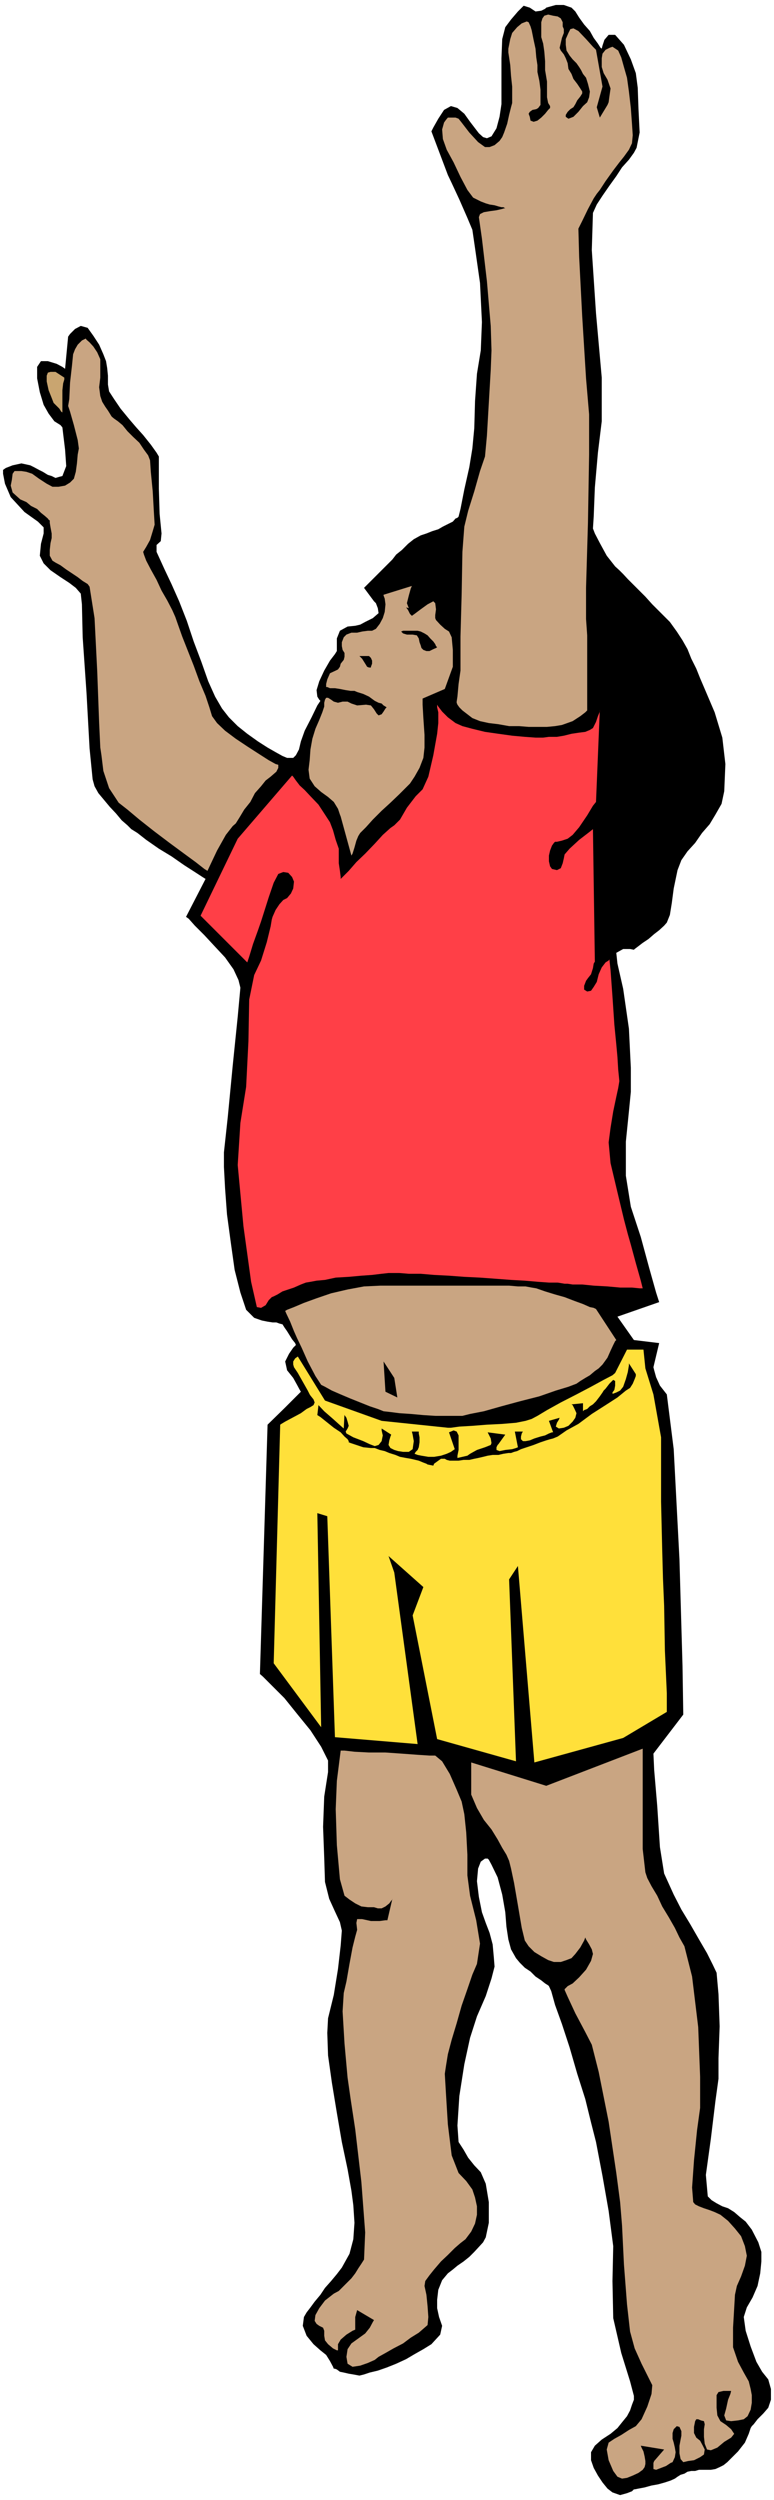 <?xml version="1.0" encoding="UTF-8" standalone="no"?>
<svg
   xmlns:ooo="http://xml.openoffice.org/svg/export"
   xmlns:dc="http://purl.org/dc/elements/1.1/"
   xmlns:cc="http://creativecommons.org/ns#"
   xmlns:rdf="http://www.w3.org/1999/02/22-rdf-syntax-ns#"
   xmlns:svg="http://www.w3.org/2000/svg"
   xmlns="http://www.w3.org/2000/svg"
   xmlns:sodipodi="http://sodipodi.sourceforge.net/DTD/sodipodi-0.dtd"
   xmlns:inkscape="http://www.inkscape.org/namespaces/inkscape"
   version="1.2"
   width="20.22mm"
   height="65.28mm"
   viewBox="0 0 2022 6528"
   preserveAspectRatio="xMidYMid"
   xml:space="preserve"
   id="svg96"
   sodipodi:docname="child.svg"
   style="fill-rule:evenodd;stroke-width:28.222;stroke-linejoin:round"
   inkscape:version="0.92.5 (2060ec1f9f, 2020-04-08)"><sodipodi:namedview
   pagecolor="#ffffff"
   bordercolor="#666666"
   borderopacity="1"
   objecttolerance="10"
   gridtolerance="10"
   guidetolerance="10"
   inkscape:pageopacity="0"
   inkscape:pageshadow="2"
   inkscape:window-width="664"
   inkscape:window-height="487"
   id="namedview98"
   showgrid="false"
   inkscape:zoom="0.2102413"
   inkscape:cx="38.211025"
   inkscape:cy="123.36378"
   inkscape:window-x="0"
   inkscape:window-y="0"
   inkscape:window-maximized="0"
   inkscape:current-layer="svg96" />
 <defs
   class="ClipPathGroup"
   id="defs8">
  <clipPath
   id="presentation_clip_path"
   clipPathUnits="userSpaceOnUse">
   <rect
   x="0"
   y="0"
   width="21000"
   height="29700"
   id="rect2" />
  </clipPath>
  <clipPath
   id="presentation_clip_path_shrink"
   clipPathUnits="userSpaceOnUse">
   <rect
   x="21"
   y="29"
   width="20958"
   height="29641"
   id="rect5" />
  </clipPath>
 </defs>
 <defs
   class="TextShapeIndex"
   id="defs12">
  <g
   ooo:slide="id1"
   ooo:id-list="id3"
   id="g10" />
 </defs>
 <defs
   class="EmbeddedBulletChars"
   id="defs44">
  <g
   id="bullet-char-template-57356"
   transform="matrix(4.8828125e-4,0,0,-4.8828125e-4,0,0)">
   <path
   d="M 580,1141 1163,571 580,0 -4,571 Z"
   id="path14"
   inkscape:connector-curvature="0" />
  </g>
  <g
   id="bullet-char-template-57354"
   transform="matrix(4.8828125e-4,0,0,-4.8828125e-4,0,0)">
   <path
   d="M 8,1128 H 1137 V 0 H 8 Z"
   id="path17"
   inkscape:connector-curvature="0" />
  </g>
  <g
   id="bullet-char-template-10146"
   transform="matrix(4.8828125e-4,0,0,-4.8828125e-4,0,0)">
   <path
   d="M 174,0 602,739 174,1481 1456,739 Z M 1358,739 309,1346 659,739 Z"
   id="path20"
   inkscape:connector-curvature="0" />
  </g>
  <g
   id="bullet-char-template-10132"
   transform="matrix(4.8828125e-4,0,0,-4.8828125e-4,0,0)">
   <path
   d="M 2015,739 1276,0 H 717 l 543,543 H 174 v 393 h 1086 l -543,545 h 557 z"
   id="path23"
   inkscape:connector-curvature="0" />
  </g>
  <g
   id="bullet-char-template-10007"
   transform="matrix(4.8828125e-4,0,0,-4.8828125e-4,0,0)">
   <path
   d="m 0,-2 c -7,16 -16,29 -25,39 l 381,530 c -94,256 -141,385 -141,387 0,25 13,38 40,38 9,0 21,-2 34,-5 21,4 42,12 65,25 l 27,-13 111,-251 280,301 64,-25 24,25 c 21,-10 41,-24 62,-43 C 886,937 835,863 770,784 769,783 710,716 594,584 L 774,223 c 0,-27 -21,-55 -63,-84 l 16,-20 C 717,90 699,76 672,76 641,76 570,178 457,381 L 164,-76 c -22,-34 -53,-51 -92,-51 -42,0 -63,17 -64,51 -7,9 -10,24 -10,44 0,9 1,19 2,30 z"
   id="path26"
   inkscape:connector-curvature="0" />
  </g>
  <g
   id="bullet-char-template-10004"
   transform="matrix(4.8828125e-4,0,0,-4.8828125e-4,0,0)">
   <path
   d="M 285,-33 C 182,-33 111,30 74,156 52,228 41,333 41,471 c 0,78 14,145 41,201 34,71 87,106 158,106 53,0 88,-31 106,-94 l 23,-176 c 8,-64 28,-97 59,-98 l 735,706 c 11,11 33,17 66,17 42,0 63,-15 63,-46 V 965 c 0,-36 -10,-64 -30,-84 L 442,47 C 390,-6 338,-33 285,-33 Z"
   id="path29"
   inkscape:connector-curvature="0" />
  </g>
  <g
   id="bullet-char-template-9679"
   transform="matrix(4.8828125e-4,0,0,-4.8828125e-4,0,0)">
   <path
   d="M 813,0 C 632,0 489,54 383,161 276,268 223,411 223,592 c 0,181 53,324 160,431 106,107 249,161 430,161 179,0 323,-54 432,-161 108,-107 162,-251 162,-431 0,-180 -54,-324 -162,-431 C 1136,54 992,0 813,0 Z"
   id="path32"
   inkscape:connector-curvature="0" />
  </g>
  <g
   id="bullet-char-template-8226"
   transform="matrix(4.8828125e-4,0,0,-4.8828125e-4,0,0)">
   <path
   d="m 346,457 c -73,0 -137,26 -191,78 -54,51 -81,114 -81,188 0,73 27,136 81,188 54,52 118,78 191,78 73,0 134,-26 185,-79 51,-51 77,-114 77,-187 0,-75 -25,-137 -76,-188 -50,-52 -112,-78 -186,-78 z"
   id="path35"
   inkscape:connector-curvature="0" />
  </g>
  <g
   id="bullet-char-template-8211"
   transform="matrix(4.8828125e-4,0,0,-4.8828125e-4,0,0)">
   <path
   d="M -4,459 H 1135 V 606 H -4 Z"
   id="path38"
   inkscape:connector-curvature="0" />
  </g>
  <g
   id="bullet-char-template-61548"
   transform="matrix(4.8828125e-4,0,0,-4.8828125e-4,0,0)">
   <path
   d="m 173,740 c 0,163 58,303 173,419 116,115 255,173 419,173 163,0 302,-58 418,-173 116,-116 174,-256 174,-419 0,-163 -58,-303 -174,-418 C 1067,206 928,148 765,148 601,148 462,206 346,322 231,437 173,577 173,740 Z"
   id="path41"
   inkscape:connector-curvature="0" />
  </g>
 </defs>
 <g
   id="g49"
   transform="translate(-9489,-11586)">
  <g
   id="id2"
   class="Master_Slide">
   <g
   id="bg-id2"
   class="Background" />
   <g
   id="bo-id2"
   class="BackgroundObjects" />
  </g>
 </g>
 <g
   class="SlideGroup"
   id="g94"
   transform="translate(-9489,-11586)">
  <g
   id="g92">
   <g
   id="container-id1">
    <g
   id="id1"
   class="Slide"
   clip-path="url(#presentation_clip_path)">
     <g
   class="Page"
   id="g88">
      <g
   class="Graphic"
   id="g86">
       <g
   id="id3">
        <rect
   class="BoundingBox"
   x="9489"
   y="11586"
   width="2022"
   height="6528"
   id="rect51"
   style="fill:none;stroke:none" />
        <path
   d="m 9497,12813 7,-5 18,-7 23,-5 23,5 10,5 13,7 10,5 13,8 10,3 10,5 10,-3 8,-2 10,-26 -3,-43 -5,-41 -2,-17 -5,-6 -16,-10 -15,-20 -13,-23 -10,-33 -7,-36 v -30 l 10,-15 h 18 l 23,7 15,8 7,5 8,-84 5,-7 13,-13 15,-8 18,5 15,21 15,23 11,25 7,18 3,18 2,20 v 23 l 3,18 13,20 17,25 23,28 18,21 18,20 20,25 15,21 6,10 v 25 59 l 2,66 5,51 -2,20 -11,10 v 18 l 21,46 18,38 20,45 20,51 18,54 20,53 18,51 18,40 18,31 18,23 23,23 25,20 28,20 25,16 21,12 18,10 12,5 h 16 l 7,-7 8,-15 5,-21 10,-28 18,-35 15,-31 8,-12 -3,-3 -5,-8 -2,-17 7,-23 13,-28 15,-26 13,-17 5,-8 v -10 -23 l 8,-20 20,-11 20,-2 13,-3 13,-7 20,-10 15,-13 -2,-13 -5,-13 -5,-5 -26,-35 64,-64 2,-2 8,-8 10,-13 15,-12 16,-16 15,-12 18,-10 15,-5 15,-6 16,-5 12,-7 16,-8 10,-5 7,-8 5,-2 3,-3 5,-20 10,-51 13,-58 8,-49 5,-53 2,-71 5,-71 10,-61 3,-74 -5,-102 -13,-91 -7,-48 -13,-31 -21,-48 -20,-43 -10,-21 -43,-114 5,-10 13,-23 15,-23 18,-10 17,5 18,15 15,21 13,17 10,13 11,10 10,3 12,-5 13,-21 8,-30 5,-33 v -26 -40 -54 l 2,-50 8,-31 15,-20 18,-21 15,-15 16,5 15,10 15,-2 10,-5 3,-3 7,-2 18,-5 h 21 l 20,7 10,10 10,16 13,18 15,17 10,18 11,15 7,11 3,2 2,-8 5,-15 11,-13 h 17 l 23,26 18,38 13,36 2,15 3,23 2,56 3,61 -8,40 -7,13 -13,18 -18,20 -15,23 -18,25 -18,26 -15,23 -10,22 -3,97 11,165 15,168 v 114 l -10,82 -8,91 -3,76 -2,31 5,13 13,25 18,33 22,28 11,10 10,10 12,13 13,13 15,15 18,18 18,20 23,23 23,23 18,25 15,23 13,23 10,25 13,26 10,25 12,28 26,61 20,66 8,69 -3,71 -7,33 -16,28 -15,25 -20,23 -18,26 -20,22 -16,23 -10,26 -10,48 -5,38 -5,31 -8,20 -7,8 -13,12 -13,10 -15,13 -15,10 -13,10 -8,6 -2,2 -10,-2 h -18 l -18,10 3,28 15,66 15,104 5,102 v 63 l -5,51 -8,79 v 89 l 13,81 26,79 22,81 18,64 8,25 -109,38 43,61 66,8 -15,63 2,8 5,18 10,22 18,23 18,143 15,287 8,279 2,127 -78,102 2,43 8,94 7,107 11,69 10,22 15,33 20,39 23,38 23,40 21,36 15,30 10,21 5,56 3,84 -3,83 v 54 l -8,58 -12,99 -13,94 5,56 10,10 13,8 15,8 15,5 16,10 15,13 15,12 16,21 17,33 8,25 v 25 l -3,31 -7,33 -13,30 -15,26 -8,25 5,36 13,41 15,40 15,26 16,20 7,25 v 28 l -7,21 -13,15 -15,15 -10,13 -5,5 -3,5 -5,15 -10,23 -18,23 -10,10 -10,10 -8,8 -10,8 -10,5 -11,5 -12,2 h -16 -15 l -10,3 h -10 l -10,2 -8,5 -10,3 -8,5 -7,5 -11,5 -15,5 -18,5 -17,3 -18,5 -16,3 -10,2 h -2 l -5,5 -13,5 -18,5 -20,-7 -13,-10 -13,-16 -12,-18 -11,-20 -7,-20 v -21 l 10,-17 18,-16 23,-15 18,-15 12,-15 13,-16 8,-15 5,-15 5,-13 v -10 l -10,-38 -23,-74 -21,-91 -2,-97 2,-91 -12,-92 -16,-91 -17,-89 -13,-51 -15,-61 -21,-66 -20,-69 -20,-61 -18,-50 -10,-36 -6,-13 -2,-2 -8,-5 -10,-8 -15,-10 -13,-13 -15,-10 -13,-13 -10,-12 -13,-23 -7,-26 -5,-33 -3,-38 -8,-46 -12,-45 -16,-33 -7,-13 -3,-3 h -7 l -11,8 -7,18 -3,33 5,41 8,40 10,28 10,26 8,30 3,33 2,25 -8,31 -15,46 -23,53 -18,56 -15,69 -13,83 -5,77 3,43 13,20 12,21 16,20 17,18 13,30 8,48 v 54 l -8,38 -7,13 -11,12 -12,13 -13,13 -15,12 -16,11 -12,10 -13,10 -15,18 -10,25 -3,26 v 22 l 5,23 8,23 -5,23 -23,25 -21,13 -23,13 -22,13 -26,12 -25,10 -23,8 -21,5 -15,5 -12,3 -16,-3 -12,-2 -13,-3 -10,-2 -8,-6 -5,-2 h -3 l -2,-5 -8,-15 -10,-16 -15,-12 -18,-16 -18,-22 -10,-26 3,-23 7,-12 10,-13 11,-15 15,-18 12,-18 16,-18 15,-18 13,-17 20,-36 10,-38 3,-43 -3,-46 -5,-38 -10,-56 -15,-71 -13,-76 -13,-79 -10,-71 -2,-59 2,-38 15,-61 11,-68 7,-61 3,-39 -5,-22 -13,-28 -15,-33 -11,-44 -2,-63 -3,-81 3,-79 10,-64 v -30 l -18,-36 -28,-43 -35,-43 -33,-41 -33,-33 -23,-23 -8,-7 20,-651 44,-43 43,-43 -3,-5 -7,-13 -10,-18 -16,-20 -5,-23 10,-20 11,-16 7,-7 v 0 l -2,-5 -8,-10 -13,-21 -7,-10 -5,-8 -8,-2 -8,-3 h -10 l -13,-2 -15,-3 -20,-7 -21,-21 -15,-45 -15,-59 -10,-71 -10,-74 -5,-68 -3,-56 v -38 l 10,-92 13,-135 13,-127 7,-76 -5,-20 -13,-28 -22,-31 -28,-30 -26,-28 -25,-25 -16,-18 -7,-5 51,-99 -8,-5 -20,-13 -28,-18 -33,-23 -33,-20 -33,-23 -23,-18 -16,-10 -10,-10 -15,-13 -15,-18 -16,-17 -15,-18 -15,-18 -10,-18 -5,-18 -8,-81 -8,-145 -10,-145 -2,-86 -3,-28 -13,-15 -17,-13 -23,-15 -26,-18 -18,-18 -10,-20 3,-31 7,-27 v -16 l -15,-15 -35,-25 -36,-39 -15,-35 -5,-26 z"
   id="path53"
   inkscape:connector-curvature="0"
   style="fill:#000000;stroke:none" />
        <path
   d="m 10674,12971 -7,2 -16,11 -25,12 -28,13 -28,18 -25,12 -18,13 -10,10 -11,16 -15,20 -13,15 -5,5 v 3 2 l 5,3 h 13 l 13,-3 13,-5 17,-7 16,-5 17,-8 13,-5 10,-3 8,-2 v 2 l -8,8 -10,13 -5,15 v 20 l -3,18 -5,13 v 5 l 8,-8 20,-20 23,-20 16,-11 h 5 v 8 13 l 2,12 3,18 7,20 8,18 8,8 5,-31 2,-68 v -74 l 3,-41 v -10 -12 l -3,-11 z"
   id="path55"
   inkscape:connector-curvature="0"
   style="fill:#000000;stroke:none" />
        <path
   d="m 11046,13039 -6,338 49,46 5,569 18,49 25,-8 5,-2 13,-6 15,-10 13,-10 15,-20 15,-31 11,-30 2,-21 5,-27 18,-46 20,-43 16,-26 12,-13 21,-15 18,-18 12,-22 5,-31 3,-43 -3,-46 -5,-35 -7,-39 -13,-53 -13,-48 -10,-28 -8,-10 -10,-18 -13,-23 -12,-25 -16,-26 -12,-20 -13,-18 -8,-8 -7,-5 -10,-10 -11,-13 -12,-12 -16,-13 -10,-15 -10,-13 -8,-10 -7,-10 -13,-13 -15,-15 -13,-15 -13,-16 -12,-12 -8,-8 z"
   id="path57"
   inkscape:connector-curvature="0"
   style="fill:#000000;stroke:none" />
        <path
   d="m 10252,13611 3,3 7,10 10,13 13,12 15,16 21,22 17,26 13,20 8,21 7,25 8,23 v 20 18 l 3,20 2,16 v 5 l 5,-5 16,-16 20,-23 23,-22 25,-26 21,-23 20,-18 10,-7 15,-15 18,-31 23,-30 18,-18 15,-33 13,-56 10,-56 3,-28 v -10 -18 l -3,-13 v -7 l 3,5 10,13 15,15 20,15 18,8 26,7 33,8 35,5 36,5 33,3 28,2 h 20 l 15,-2 h 21 l 18,-3 20,-5 20,-3 16,-2 12,-5 8,-5 8,-16 5,-15 5,-12 v -6 l -10,242 -8,10 -15,25 -21,31 -17,20 -13,10 -15,5 -13,3 h -5 l -3,3 -5,7 -5,13 -3,13 v 15 l 3,13 5,7 13,3 10,-5 5,-13 3,-13 2,-10 13,-15 25,-23 26,-20 10,-8 5,346 -3,5 -2,12 -5,16 -8,10 -5,7 -5,13 v 10 l 8,5 10,-2 7,-10 8,-13 5,-20 8,-18 10,-13 8,-5 2,-3 3,28 5,69 5,74 5,51 3,33 2,33 3,30 -3,18 -5,23 -8,38 -7,43 -5,38 5,54 18,76 17,71 10,38 8,28 13,48 13,46 5,20 h -8 l -20,-2 h -31 l -33,-3 -36,-2 -30,-3 h -25 l -13,-2 h -8 l -18,-3 h -23 l -28,-2 -35,-3 -36,-2 -40,-3 -41,-3 -41,-2 -40,-3 -39,-2 -35,-3 h -31 l -25,-2 h -18 -10 l -18,2 -25,3 -28,2 -33,3 -34,2 -28,6 -22,2 -16,3 -12,2 -13,5 -18,8 -15,5 -15,5 -13,8 -10,5 -5,2 -8,8 -8,13 -12,7 -11,-2 -15,-66 -20,-145 -15,-160 7,-110 15,-94 6,-119 2,-109 13,-64 18,-38 15,-48 10,-41 3,-18 2,-7 8,-18 10,-15 10,-11 10,-5 10,-12 6,-13 2,-18 -5,-12 -10,-11 -13,-2 -13,5 -12,23 -13,38 -13,41 -7,22 -8,23 -13,36 -10,33 -5,15 -122,-122 97,-201 z"
   id="path59"
   inkscape:connector-curvature="0"
   style="fill:#ff3f47;stroke:none" />
        <path
   d="m 9634,12557 h -8 -5 l -7,2 -3,8 v 15 l 5,23 8,20 5,13 8,8 7,7 5,8 3,2 v -5 -10 -13 -15 -15 l 2,-18 3,-10 v -5 z"
   id="path61"
   inkscape:connector-curvature="0"
   style="fill:#c9a570;stroke:none" />
        <path
   d="m 9713,12470 -10,5 -11,11 -7,12 -5,13 -3,30 -5,44 -2,43 -3,18 5,15 10,35 10,39 3,22 -3,16 -2,23 -3,22 -5,18 -10,10 -13,8 -17,3 h -16 l -15,-8 -20,-13 -18,-13 -15,-5 -13,-2 h -10 -8 l -5,7 -2,16 -3,15 5,18 20,18 16,7 12,10 16,8 10,10 10,8 8,7 2,3 3,2 v 6 l 2,12 3,16 v 12 l -3,13 -2,18 v 15 l 7,13 8,5 13,7 15,11 15,10 15,10 13,10 13,8 5,7 13,82 7,139 5,135 3,64 3,20 5,41 15,45 25,38 23,18 31,26 38,30 41,31 38,28 30,22 23,18 8,5 7,-15 18,-38 23,-41 18,-23 8,-7 10,-16 12,-20 16,-20 12,-23 16,-18 12,-15 13,-10 15,-13 5,-10 v -5 -3 l -7,-2 -18,-10 -25,-16 -31,-20 -30,-20 -28,-21 -21,-20 -13,-18 -7,-23 -10,-30 -16,-38 -15,-41 -15,-38 -15,-38 -11,-31 -7,-20 -8,-18 -13,-25 -15,-26 -13,-28 -15,-27 -12,-23 -6,-16 -2,-7 8,-13 10,-18 7,-23 5,-17 -2,-33 -3,-54 -5,-51 -2,-30 -5,-13 -11,-15 -12,-18 -16,-15 -15,-15 -13,-16 -12,-10 -10,-7 -6,-5 -2,-3 -3,-5 -5,-8 -7,-10 -8,-13 -5,-15 -3,-23 3,-25 v -25 -23 l -8,-18 -10,-15 -10,-11 -8,-7 z"
   id="path63"
   inkscape:connector-curvature="0"
   style="fill:#c9a582;stroke:none" />
        <path
   d="m 10687,11896 -8,-3 h -10 -10 l -5,6 -5,7 -5,18 2,25 10,28 18,33 18,38 18,34 15,20 10,5 10,5 13,5 10,3 13,2 10,3 8,2 h 5 l 5,3 h -3 l -7,2 -13,3 -15,2 -18,3 -10,5 -3,8 8,56 13,111 10,117 2,64 -2,51 -5,86 -5,86 -5,54 -13,38 -15,53 -16,51 -10,41 -5,66 -2,112 -3,109 v 61 28 l -5,35 -3,33 -2,13 v 3 l 2,5 5,7 8,8 13,10 13,10 20,8 23,5 25,3 28,5 h 26 l 25,2 h 25 23 l 21,-2 18,-3 28,-10 20,-13 13,-10 5,-5 v -36 -78 -82 l -3,-43 v -81 l 5,-170 3,-178 v -105 l -8,-94 -10,-162 -8,-155 -2,-74 10,-20 15,-31 15,-28 8,-12 8,-10 15,-23 20,-28 16,-21 12,-15 13,-18 8,-17 2,-21 -2,-30 -3,-41 -5,-43 -5,-36 -8,-28 -7,-25 -8,-18 -15,-10 -8,3 -10,5 -8,10 -2,12 v 11 12 l 5,16 10,17 8,23 -3,21 -2,15 -3,7 -20,33 -8,-27 15,-54 -17,-96 -8,-8 -18,-20 -20,-21 -13,-7 -8,2 -5,10 -7,16 v 15 l 2,15 8,13 8,10 10,10 7,10 5,8 5,10 8,10 5,16 5,20 -2,15 -5,13 -11,10 -12,15 -13,13 -13,5 -7,-5 v -5 l 5,-8 7,-7 8,-5 5,-8 5,-10 8,-10 5,-8 v -5 l -5,-8 -8,-12 -10,-13 -5,-13 -8,-13 -2,-15 -5,-13 -5,-10 -8,-10 -3,-7 3,-13 3,-13 5,-13 v -10 l -3,-7 v -11 l -5,-10 -8,-5 -12,-2 -13,-3 -10,3 -5,7 -3,10 v 18 21 l 5,17 3,21 2,25 v 23 l 3,18 2,12 v 21 20 l 3,15 5,8 v 5 l -5,5 -8,10 -10,10 -10,8 -10,3 -8,-3 -2,-10 -3,-8 3,-5 7,-5 10,-2 5,-3 6,-8 v -17 -23 l -3,-23 -5,-23 v -18 l -3,-20 -2,-23 -5,-23 -3,-15 -2,-10 -3,-10 -5,-11 -5,-2 -13,5 -12,10 -13,15 -5,16 -3,15 -2,10 v 10 l 2,13 3,20 2,28 3,28 v 20 11 5 7 l -3,11 -5,20 -5,23 -8,23 -5,12 -7,10 -13,11 -13,5 h -12 l -18,-13 -23,-25 -20,-26 z"
   id="path65"
   inkscape:connector-curvature="0"
   style="fill:#c9a582;stroke:none" />
        <path
   d="m 10491,13139 74,-23 -3,7 -5,18 -5,20 5,13 -7,-2 5,7 5,10 5,5 7,-5 16,-12 18,-13 15,-8 5,5 2,16 -2,15 v 8 l 2,5 11,12 12,11 11,7 7,15 3,33 v 31 13 l -21,58 -58,25 v 16 l 2,35 3,44 v 33 l -3,27 -10,26 -13,23 -12,18 -10,10 -18,18 -23,22 -23,21 -23,23 -18,20 -15,15 -5,8 -5,12 -5,18 -5,16 -3,5 -28,-102 -2,-5 -5,-15 -11,-18 -15,-13 -18,-13 -17,-15 -13,-20 -3,-23 3,-25 2,-28 5,-28 8,-26 10,-23 8,-20 5,-15 v -5 -5 l 2,-8 3,-5 h 5 l 8,5 7,5 11,3 12,-3 h 13 l 10,5 15,5 23,-2 13,2 8,10 7,11 5,5 8,-3 5,-7 5,-8 3,-3 -3,-2 -5,-3 -5,-5 -8,-2 -10,-5 -15,-11 -15,-7 -16,-5 -7,-3 h -10 l -13,-2 -15,-3 -13,-2 h -13 l -7,-3 h -3 v -8 l 3,-12 7,-16 15,-7 6,-3 5,-7 2,-8 8,-10 2,-8 v -10 l -5,-8 -2,-10 v -10 l 5,-13 7,-7 13,-5 h 15 l 13,-3 15,-2 h 11 l 10,-5 10,-13 8,-15 5,-16 2,-20 -2,-15 -3,-8 z"
   id="path67"
   inkscape:connector-curvature="0"
   style="fill:#c9a582;stroke:none" />
        <path
   d="m 10234,15009 5,-3 18,-7 26,-11 33,-12 38,-13 43,-10 43,-8 43,-2 h 23 26 25 28 31 30 31 30 31 28 28 25 l 23,2 h 20 l 16,3 12,2 23,8 26,8 25,7 26,10 22,8 18,8 10,2 6,3 53,81 -3,3 -5,10 -7,15 -8,18 -5,7 -8,11 -10,10 -10,7 -13,11 -12,7 -13,8 -10,7 -21,8 -33,10 -43,15 -51,13 -48,13 -46,13 -36,7 -20,5 h -18 -23 -30 l -31,-2 -33,-3 -30,-2 -23,-3 -18,-2 -15,-6 -21,-7 -25,-10 -25,-10 -26,-11 -23,-10 -18,-10 -10,-5 -15,-23 -20,-38 -16,-36 -12,-25 -8,-18 -10,-25 -10,-21 z"
   id="path69"
   inkscape:connector-curvature="0"
   style="fill:#c9a582;stroke:none" />
        <path
   d="m 10379,16157 h 10 l 26,3 38,2 h 43 l 43,3 41,3 31,2 h 15 l 18,15 20,33 18,41 13,31 7,33 5,48 3,58 v 54 l 7,53 16,64 10,61 -8,53 -12,28 -13,38 -15,43 -13,46 -13,43 -10,38 -5,31 -3,20 3,51 5,81 10,81 18,46 20,21 16,22 7,21 5,23 v 22 l -5,23 -10,21 -15,20 -13,10 -15,13 -18,18 -18,17 -18,21 -12,15 -11,15 -2,13 5,23 3,30 2,28 -2,21 -8,7 -15,13 -21,13 -20,15 -25,13 -21,12 -18,10 -10,8 -18,8 -20,7 -20,3 -13,-8 -3,-18 3,-20 10,-15 18,-13 18,-13 12,-15 8,-15 3,-5 -44,-26 -5,18 v 33 l -7,3 -16,10 -15,13 -7,12 v 11 5 h -3 l -10,-5 -13,-11 -8,-10 -2,-12 v -13 l -3,-8 -10,-5 -7,-5 -5,-8 2,-15 10,-18 15,-20 23,-18 13,-7 10,-10 13,-13 10,-10 10,-13 8,-13 8,-12 7,-11 3,-71 -10,-132 -16,-137 -12,-79 -8,-56 -8,-89 -5,-84 3,-48 7,-30 8,-46 8,-43 7,-28 5,-18 -2,-18 2,-10 h 13 l 23,5 h 23 l 15,-2 h 5 l 13,-56 v 2 l -3,3 -5,7 -10,8 -10,5 h -10 l -10,-3 h -16 l -17,-2 -16,-8 -15,-10 -13,-10 -12,-43 -8,-89 -3,-94 3,-74 z"
   id="path71"
   inkscape:connector-curvature="0"
   style="fill:#c9a582;stroke:none" />
        <path
   d="m 10720,16188 196,61 252,-97 v 46 104 112 l 7,61 5,15 11,21 15,25 13,28 17,28 16,28 12,25 13,23 20,79 16,132 5,130 v 81 l -8,58 -8,79 -5,71 3,38 5,6 10,5 13,5 15,5 13,5 15,7 10,8 10,8 18,20 16,20 10,26 5,25 -5,26 -10,28 -11,25 -5,23 -2,35 -3,51 v 51 l 13,38 15,28 13,23 5,20 3,16 v 20 l -3,18 -8,17 -10,8 -15,3 -18,2 -13,-2 -5,-13 5,-18 5,-23 6,-15 2,-8 h -8 -12 l -13,3 -5,8 v 15 18 l 2,20 8,15 15,10 13,11 8,12 -8,10 -18,11 -18,15 -17,7 -10,-2 -6,-15 -2,-18 v -20 l 2,-13 -2,-8 -8,-2 -7,-3 h -5 l -3,5 -3,15 v 16 l 6,12 10,8 7,13 5,10 -2,13 -10,7 -16,8 -15,2 -13,3 -7,-8 -3,-15 v -20 l 3,-16 2,-10 v -12 l -5,-11 -7,-2 -8,8 -3,10 v 15 l 3,10 3,13 2,12 -2,13 -6,13 -5,2 -12,8 -13,5 -13,5 -7,-2 v -8 -8 l 2,-5 26,-30 -61,-10 2,5 5,10 3,13 2,12 v 8 l -2,8 -5,7 -11,8 -15,7 -15,6 -13,2 -12,-5 -11,-15 -12,-28 -5,-28 5,-18 15,-10 18,-10 20,-13 18,-10 15,-18 15,-33 11,-33 2,-23 -10,-20 -18,-36 -18,-40 -12,-44 -8,-71 -8,-104 -5,-102 -5,-61 -10,-76 -20,-134 -26,-130 -18,-71 -17,-33 -26,-49 -20,-43 -8,-18 v -2 l 3,-3 5,-5 13,-7 17,-16 18,-20 13,-23 5,-18 -3,-12 -7,-13 -8,-13 -2,-5 -3,8 -10,18 -13,17 -10,11 -13,5 -15,5 h -18 l -15,-5 -18,-10 -18,-11 -15,-15 -10,-15 -8,-33 -10,-59 -10,-58 -8,-38 -5,-20 -7,-16 -11,-18 -12,-22 -16,-26 -20,-25 -18,-31 -15,-35 z"
   id="path73"
   inkscape:connector-curvature="0"
   style="fill:#c9a582;stroke:none" />
        <path
   d="m 10428,13299 h 12 8 5 l 5,5 3,7 v 8 l -3,8 v 2 h -3 -2 l -5,-2 -3,-5 -5,-8 -5,-8 -5,-5 z"
   id="path75"
   inkscape:connector-curvature="0"
   style="fill:#000000;stroke:none" />
        <path
   d="m 10557,13233 h 3 5 7 8 l 8,2 10,5 8,5 7,8 8,8 5,7 2,5 3,3 -3,2 -7,3 -10,5 h -8 l -8,-3 -5,-5 -2,-7 -3,-8 -2,-10 -5,-8 -11,-2 h -7 -8 l -10,-3 -5,-5 5,-2 h 8 5 z"
   id="path77"
   inkscape:connector-curvature="0"
   style="fill:#000000;stroke:none" />
        <path
   d="m 10491,15141 28,43 8,51 -31,-15 z"
   id="path79"
   inkscape:connector-curvature="0"
   style="fill:#000000;stroke:none" />
        <path
   d="m 10267,15128 -7,5 -5,8 v 8 l 2,7 10,15 13,23 13,23 5,10 2,3 8,10 3,8 -3,7 -8,5 -10,5 -15,11 -13,7 -15,8 -13,7 -10,6 -3,2 -17,623 124,167 -10,-559 26,8 20,577 216,18 -61,-448 -15,-43 91,81 -28,74 64,323 206,58 -18,-475 23,-35 43,513 232,-64 114,-68 v -49 l -5,-111 -2,-117 -3,-71 -2,-74 -3,-127 v -117 -51 l -20,-112 -21,-68 -5,-49 h -43 l -31,61 -7,6 -23,12 -33,18 -38,20 -41,21 -36,20 -25,15 -15,8 -16,5 -25,5 -36,3 -40,2 -38,3 -34,2 -22,3 h -8 l -173,-18 -148,-53 z"
   id="path81"
   inkscape:connector-curvature="0"
   style="fill:#ffe03a;stroke:none" />
        <path
   d="m 10321,15255 15,16 23,20 20,18 8,7 2,-38 v 3 l 5,7 3,10 3,11 -3,7 -5,8 2,5 18,10 26,10 17,8 13,5 10,-3 8,-10 3,-15 -3,-13 v -5 l 25,16 -2,5 -3,10 -2,12 5,8 10,5 10,3 13,2 h 15 l 10,-7 3,-21 -3,-17 -2,-8 h 18 v 5 l 2,10 v 13 l -2,13 -3,7 -5,5 -3,5 8,3 10,2 18,3 h 15 l 18,-3 15,-5 11,-5 7,-5 3,-2 -15,-44 5,-2 7,-3 8,3 5,10 v 18 20 l -3,15 v 6 l 26,-6 7,-5 18,-10 21,-7 15,-6 2,-5 -2,-12 -5,-10 -3,-6 46,6 -18,25 -2,2 -3,6 v 7 l 8,3 15,-3 18,-2 10,-3 5,-2 -8,-41 h 21 l -3,5 -2,8 v 7 l 5,5 h 7 l 11,-2 12,-5 16,-5 12,-3 10,-5 8,-3 h 3 l -11,-30 28,-8 -2,5 -5,8 -3,10 8,5 13,-2 12,-5 11,-11 7,-10 3,-12 -5,-11 -5,-10 -3,-2 30,-3 v 21 l 3,-3 8,-3 7,-7 8,-5 8,-8 10,-13 7,-10 3,-5 5,-5 10,-13 10,-10 5,3 v 12 l -2,11 -5,7 v 3 h 2 l 8,-3 10,-5 8,-10 7,-20 5,-18 3,-18 v -5 l 18,28 v 5 l -3,8 -5,12 -7,11 -11,7 -22,18 -31,20 -36,23 -35,26 -31,17 -23,16 -12,5 -8,2 -10,3 -15,5 -18,7 -18,6 -15,5 -10,5 -8,2 -8,3 h -7 l -13,2 -13,3 h -15 l -13,2 -12,3 -13,3 -10,2 -13,3 h -15 l -13,2 h -10 -13 l -8,-2 -5,-3 h -10 l -7,5 -11,8 -2,5 -15,-3 -3,-2 -8,-3 -12,-5 -21,-5 -12,-2 -16,-3 -12,-5 -16,-5 -12,-5 -13,-3 -13,-5 h -10 l -20,-2 -18,-6 -15,-5 -5,-2 v -3 l -3,-5 -8,-7 -10,-11 -18,-12 -20,-16 -15,-12 -8,-5 z"
   id="path83"
   inkscape:connector-curvature="0"
   style="fill:#000000;stroke:none" />
       </g>
      </g>
     </g>
    </g>
   </g>
  </g>
 </g>
</svg>